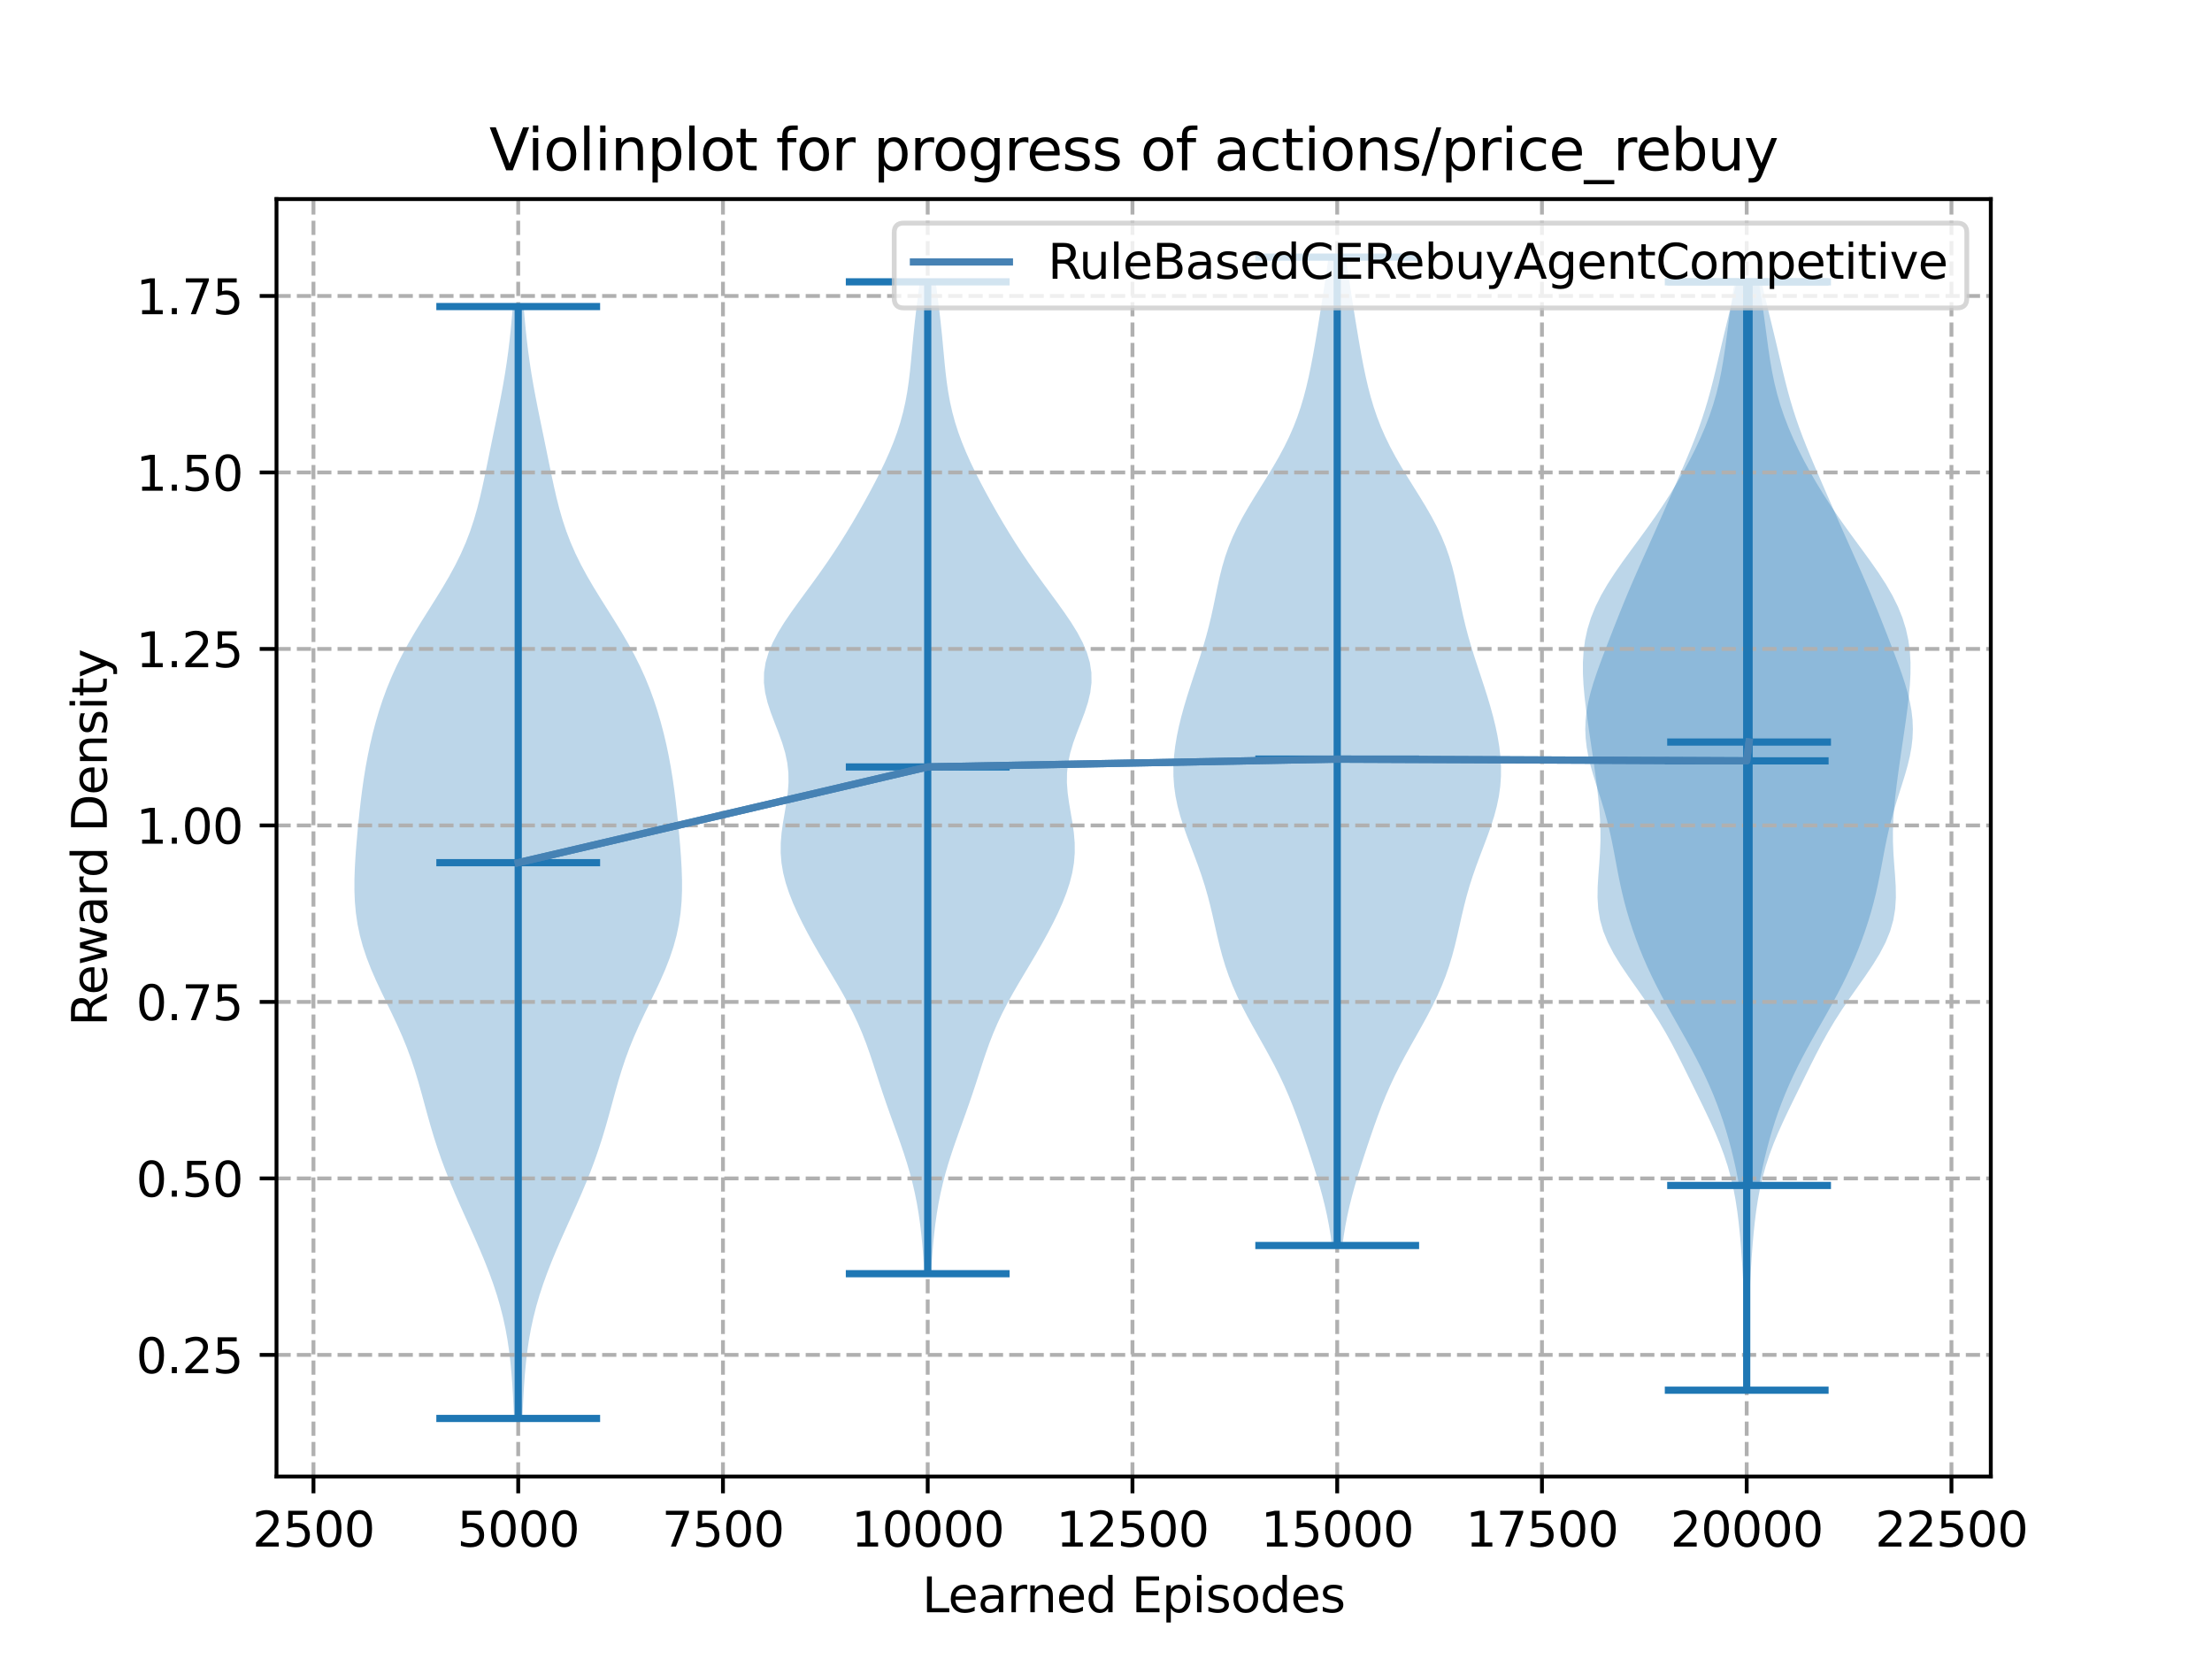<?xml version="1.0" encoding="utf-8" standalone="no"?>
<!DOCTYPE svg PUBLIC "-//W3C//DTD SVG 1.1//EN"
  "http://www.w3.org/Graphics/SVG/1.1/DTD/svg11.dtd">
<svg xmlns:xlink="http://www.w3.org/1999/xlink" width="460.8pt" height="345.6pt" viewBox="0 0 460.8 345.6" xmlns="http://www.w3.org/2000/svg" version="1.1">
 <defs>
  <style type="text/css">*{stroke-linejoin: round; stroke-linecap: butt}</style>
 </defs>
 <g id="figure_1">
  <g id="patch_1">
   <path d="M 0 345.6 
L 460.8 345.6 
L 460.8 0 
L 0 0 
z
" style="fill: #ffffff"/>
  </g>
  <g id="axes_1">
   <g id="patch_2">
    <path d="M 57.6 307.584 
L 414.72 307.584 
L 414.72 41.472 
L 57.6 41.472 
z
" style="fill: #ffffff"/>
   </g>
   <g id="PolyCollection_1">
    <path d="M 108.813 295.488 
L 107.096 295.488 
L 106.988 293.148 
L 106.868 290.809 
L 106.726 288.469 
L 106.553 286.129 
L 106.335 283.79 
L 106.06 281.45 
L 105.717 279.11 
L 105.294 276.771 
L 104.786 274.431 
L 104.189 272.091 
L 103.504 269.752 
L 102.733 267.412 
L 101.884 265.073 
L 100.966 262.733 
L 99.991 260.393 
L 98.972 258.054 
L 97.927 255.714 
L 96.871 253.374 
L 95.822 251.035 
L 94.796 248.695 
L 93.81 246.355 
L 92.874 244.016 
L 91.996 241.676 
L 91.181 239.336 
L 90.426 236.997 
L 89.724 234.657 
L 89.062 232.317 
L 88.424 229.978 
L 87.786 227.638 
L 87.124 225.298 
L 86.415 222.959 
L 85.636 220.619 
L 84.772 218.279 
L 83.819 215.94 
L 82.784 213.6 
L 81.685 211.261 
L 80.551 208.921 
L 79.418 206.581 
L 78.324 204.242 
L 77.306 201.902 
L 76.394 199.562 
L 75.612 197.223 
L 74.973 194.883 
L 74.483 192.543 
L 74.138 190.204 
L 73.927 187.864 
L 73.833 185.524 
L 73.836 183.185 
L 73.915 180.845 
L 74.05 178.505 
L 74.225 176.166 
L 74.427 173.826 
L 74.649 171.486 
L 74.892 169.147 
L 75.159 166.807 
L 75.456 164.467 
L 75.791 162.128 
L 76.172 159.788 
L 76.606 157.449 
L 77.096 155.109 
L 77.648 152.769 
L 78.266 150.43 
L 78.956 148.09 
L 79.726 145.75 
L 80.586 143.411 
L 81.544 141.071 
L 82.608 138.731 
L 83.779 136.392 
L 85.054 134.052 
L 86.419 131.712 
L 87.851 129.373 
L 89.321 127.033 
L 90.793 124.693 
L 92.23 122.354 
L 93.598 120.014 
L 94.868 117.674 
L 96.019 115.335 
L 97.042 112.995 
L 97.938 110.656 
L 98.715 108.316 
L 99.39 105.976 
L 99.986 103.637 
L 100.523 101.297 
L 101.024 98.957 
L 101.507 96.618 
L 101.984 94.278 
L 102.463 91.938 
L 102.945 89.599 
L 103.427 87.259 
L 103.901 84.919 
L 104.36 82.58 
L 104.793 80.24 
L 105.192 77.9 
L 105.553 75.561 
L 105.875 73.221 
L 106.158 70.881 
L 106.407 68.542 
L 106.627 66.202 
L 106.823 63.862 
L 109.086 63.862 
L 109.086 63.862 
L 109.283 66.202 
L 109.503 68.542 
L 109.752 70.881 
L 110.035 73.221 
L 110.357 75.561 
L 110.718 77.9 
L 111.117 80.24 
L 111.55 82.58 
L 112.008 84.919 
L 112.483 87.259 
L 112.965 89.599 
L 113.447 91.938 
L 113.926 94.278 
L 114.403 96.618 
L 114.886 98.957 
L 115.387 101.297 
L 115.924 103.637 
L 116.519 105.976 
L 117.195 108.316 
L 117.972 110.656 
L 118.867 112.995 
L 119.89 115.335 
L 121.042 117.674 
L 122.311 120.014 
L 123.679 122.354 
L 125.117 124.693 
L 126.588 127.033 
L 128.058 129.373 
L 129.491 131.712 
L 130.855 134.052 
L 132.13 136.392 
L 133.302 138.731 
L 134.366 141.071 
L 135.324 143.411 
L 136.184 145.75 
L 136.954 148.09 
L 137.644 150.43 
L 138.262 152.769 
L 138.814 155.109 
L 139.304 157.449 
L 139.737 159.788 
L 140.118 162.128 
L 140.454 164.467 
L 140.751 166.807 
L 141.017 169.147 
L 141.26 171.486 
L 141.483 173.826 
L 141.685 176.166 
L 141.859 178.505 
L 141.995 180.845 
L 142.074 183.185 
L 142.077 185.524 
L 141.983 187.864 
L 141.771 190.204 
L 141.426 192.543 
L 140.936 194.883 
L 140.298 197.223 
L 139.516 199.562 
L 138.604 201.902 
L 137.585 204.242 
L 136.492 206.581 
L 135.359 208.921 
L 134.225 211.261 
L 133.126 213.6 
L 132.091 215.94 
L 131.138 218.279 
L 130.274 220.619 
L 129.495 222.959 
L 128.785 225.298 
L 128.124 227.638 
L 127.486 229.978 
L 126.847 232.317 
L 126.186 234.657 
L 125.484 236.997 
L 124.729 239.336 
L 123.913 241.676 
L 123.036 244.016 
L 122.1 246.355 
L 121.113 248.695 
L 120.088 251.035 
L 119.039 253.374 
L 117.983 255.714 
L 116.937 258.054 
L 115.919 260.393 
L 114.944 262.733 
L 114.026 265.073 
L 113.177 267.412 
L 112.406 269.752 
L 111.72 272.091 
L 111.124 274.431 
L 110.616 276.771 
L 110.193 279.11 
L 109.849 281.45 
L 109.574 283.79 
L 109.357 286.129 
L 109.183 288.469 
L 109.042 290.809 
L 108.922 293.148 
L 108.813 295.488 
z
" clip-path="url(#p7a8e6e3372)" style="fill: #1f77b4; fill-opacity: 0.3"/>
   </g>
   <g id="PolyCollection_2">
    <path d="M 193.953 265.34 
L 192.567 265.34 
L 192.439 263.253 
L 192.29 261.166 
L 192.116 259.079 
L 191.909 256.991 
L 191.662 254.904 
L 191.365 252.817 
L 191.013 250.73 
L 190.599 248.643 
L 190.119 246.556 
L 189.573 244.469 
L 188.964 242.382 
L 188.3 240.294 
L 187.592 238.207 
L 186.854 236.12 
L 186.103 234.033 
L 185.354 231.946 
L 184.619 229.859 
L 183.907 227.772 
L 183.216 225.685 
L 182.54 223.598 
L 181.863 221.51 
L 181.165 219.423 
L 180.422 217.336 
L 179.612 215.249 
L 178.718 213.162 
L 177.733 211.075 
L 176.659 208.988 
L 175.507 206.901 
L 174.299 204.813 
L 173.059 202.726 
L 171.813 200.639 
L 170.583 198.552 
L 169.387 196.465 
L 168.238 194.378 
L 167.148 192.291 
L 166.129 190.204 
L 165.197 188.117 
L 164.375 186.029 
L 163.685 183.942 
L 163.153 181.855 
L 162.797 179.768 
L 162.629 177.681 
L 162.642 175.594 
L 162.815 173.507 
L 163.107 171.42 
L 163.464 169.332 
L 163.82 167.245 
L 164.107 165.158 
L 164.263 163.071 
L 164.237 160.984 
L 164.004 158.897 
L 163.562 156.81 
L 162.937 154.723 
L 162.181 152.636 
L 161.367 150.548 
L 160.577 148.461 
L 159.894 146.374 
L 159.395 144.287 
L 159.138 142.2 
L 159.163 140.113 
L 159.485 138.026 
L 160.099 135.939 
L 160.978 133.851 
L 162.086 131.764 
L 163.373 129.677 
L 164.789 127.59 
L 166.284 125.503 
L 167.815 123.416 
L 169.346 121.329 
L 170.849 119.242 
L 172.308 117.155 
L 173.715 115.067 
L 175.069 112.98 
L 176.373 110.893 
L 177.632 108.806 
L 178.85 106.719 
L 180.033 104.632 
L 181.178 102.545 
L 182.284 100.458 
L 183.344 98.37 
L 184.346 96.283 
L 185.281 94.196 
L 186.137 92.109 
L 186.902 90.022 
L 187.569 87.935 
L 188.136 85.848 
L 188.607 83.761 
L 188.988 81.674 
L 189.296 79.586 
L 189.547 77.499 
L 189.76 75.412 
L 189.956 73.325 
L 190.149 71.238 
L 190.353 69.151 
L 190.574 67.064 
L 190.815 64.977 
L 191.073 62.889 
L 191.342 60.802 
L 191.614 58.715 
L 194.906 58.715 
L 194.906 58.715 
L 195.178 60.802 
L 195.447 62.889 
L 195.705 64.977 
L 195.946 67.064 
L 196.167 69.151 
L 196.371 71.238 
L 196.564 73.325 
L 196.76 75.412 
L 196.973 77.499 
L 197.224 79.586 
L 197.532 81.674 
L 197.913 83.761 
L 198.384 85.848 
L 198.951 87.935 
L 199.619 90.022 
L 200.383 92.109 
L 201.239 94.196 
L 202.174 96.283 
L 203.176 98.37 
L 204.236 100.458 
L 205.342 102.545 
L 206.487 104.632 
L 207.67 106.719 
L 208.889 108.806 
L 210.147 110.893 
L 211.451 112.98 
L 212.805 115.067 
L 214.212 117.155 
L 215.671 119.242 
L 217.174 121.329 
L 218.705 123.416 
L 220.236 125.503 
L 221.731 127.59 
L 223.147 129.677 
L 224.434 131.764 
L 225.542 133.851 
L 226.421 135.939 
L 227.035 138.026 
L 227.357 140.113 
L 227.382 142.2 
L 227.125 144.287 
L 226.626 146.374 
L 225.943 148.461 
L 225.153 150.548 
L 224.339 152.636 
L 223.583 154.723 
L 222.958 156.81 
L 222.516 158.897 
L 222.283 160.984 
L 222.257 163.071 
L 222.413 165.158 
L 222.7 167.245 
L 223.056 169.332 
L 223.413 171.42 
L 223.705 173.507 
L 223.878 175.594 
L 223.891 177.681 
L 223.723 179.768 
L 223.367 181.855 
L 222.835 183.942 
L 222.145 186.029 
L 221.323 188.117 
L 220.391 190.204 
L 219.373 192.291 
L 218.282 194.378 
L 217.133 196.465 
L 215.937 198.552 
L 214.707 200.639 
L 213.461 202.726 
L 212.221 204.813 
L 211.013 206.901 
L 209.861 208.988 
L 208.787 211.075 
L 207.802 213.162 
L 206.908 215.249 
L 206.098 217.336 
L 205.355 219.423 
L 204.657 221.51 
L 203.98 223.598 
L 203.304 225.685 
L 202.614 227.772 
L 201.901 229.859 
L 201.166 231.946 
L 200.417 234.033 
L 199.666 236.12 
L 198.928 238.207 
L 198.22 240.294 
L 197.556 242.382 
L 196.948 244.469 
L 196.401 246.556 
L 195.921 248.643 
L 195.507 250.73 
L 195.155 252.817 
L 194.858 254.904 
L 194.611 256.991 
L 194.404 259.079 
L 194.23 261.166 
L 194.081 263.253 
L 193.953 265.34 
z
" clip-path="url(#p7a8e6e3372)" style="fill: #1f77b4; fill-opacity: 0.3"/>
   </g>
   <g id="PolyCollection_3">
    <path d="M 279.648 259.457 
L 277.482 259.457 
L 277.195 257.378 
L 276.851 255.298 
L 276.446 253.218 
L 275.979 251.139 
L 275.455 249.059 
L 274.88 246.979 
L 274.264 244.9 
L 273.616 242.82 
L 272.946 240.74 
L 272.259 238.66 
L 271.556 236.581 
L 270.834 234.501 
L 270.084 232.421 
L 269.294 230.342 
L 268.45 228.262 
L 267.543 226.182 
L 266.566 224.103 
L 265.52 222.023 
L 264.414 219.943 
L 263.265 217.864 
L 262.094 215.784 
L 260.927 213.704 
L 259.791 211.624 
L 258.71 209.545 
L 257.704 207.465 
L 256.789 205.385 
L 255.971 203.306 
L 255.251 201.226 
L 254.622 199.146 
L 254.068 197.067 
L 253.568 194.987 
L 253.099 192.907 
L 252.631 190.828 
L 252.14 188.748 
L 251.603 186.668 
L 251.006 184.589 
L 250.342 182.509 
L 249.616 180.429 
L 248.845 178.349 
L 248.053 176.27 
L 247.27 174.19 
L 246.532 172.11 
L 245.871 170.031 
L 245.315 167.951 
L 244.886 165.871 
L 244.596 163.792 
L 244.45 161.712 
L 244.443 159.632 
L 244.567 157.553 
L 244.809 155.473 
L 245.154 153.393 
L 245.588 151.313 
L 246.098 149.234 
L 246.671 147.154 
L 247.294 145.074 
L 247.955 142.995 
L 248.638 140.915 
L 249.326 138.835 
L 250.003 136.756 
L 250.651 134.676 
L 251.255 132.596 
L 251.808 130.517 
L 252.308 128.437 
L 252.765 126.357 
L 253.196 124.277 
L 253.627 122.198 
L 254.09 120.118 
L 254.615 118.038 
L 255.232 115.959 
L 255.963 113.879 
L 256.819 111.799 
L 257.803 109.72 
L 258.903 107.64 
L 260.1 105.56 
L 261.363 103.481 
L 262.661 101.401 
L 263.957 99.321 
L 265.22 97.242 
L 266.419 95.162 
L 267.534 93.082 
L 268.55 91.002 
L 269.46 88.923 
L 270.265 86.843 
L 270.972 84.763 
L 271.59 82.684 
L 272.135 80.604 
L 272.618 78.524 
L 273.054 76.445 
L 273.455 74.365 
L 273.831 72.285 
L 274.189 70.206 
L 274.535 68.126 
L 274.874 66.046 
L 275.207 63.966 
L 275.535 61.887 
L 275.857 59.807 
L 276.172 57.727 
L 276.477 55.648 
L 276.768 53.568 
L 280.362 53.568 
L 280.362 53.568 
L 280.654 55.648 
L 280.959 57.727 
L 281.274 59.807 
L 281.596 61.887 
L 281.924 63.966 
L 282.256 66.046 
L 282.595 68.126 
L 282.941 70.206 
L 283.3 72.285 
L 283.675 74.365 
L 284.076 76.445 
L 284.512 78.524 
L 284.996 80.604 
L 285.54 82.684 
L 286.159 84.763 
L 286.865 86.843 
L 287.67 88.923 
L 288.581 91.002 
L 289.596 93.082 
L 290.711 95.162 
L 291.911 97.242 
L 293.173 99.321 
L 294.47 101.401 
L 295.767 103.481 
L 297.031 105.56 
L 298.227 107.64 
L 299.327 109.72 
L 300.311 111.799 
L 301.168 113.879 
L 301.898 115.959 
L 302.515 118.038 
L 303.041 120.118 
L 303.503 122.198 
L 303.934 124.277 
L 304.366 126.357 
L 304.823 128.437 
L 305.323 130.517 
L 305.876 132.596 
L 306.48 134.676 
L 307.127 136.756 
L 307.804 138.835 
L 308.493 140.915 
L 309.176 142.995 
L 309.836 145.074 
L 310.459 147.154 
L 311.032 149.234 
L 311.542 151.313 
L 311.976 153.393 
L 312.321 155.473 
L 312.563 157.553 
L 312.687 159.632 
L 312.681 161.712 
L 312.534 163.792 
L 312.245 165.871 
L 311.815 167.951 
L 311.26 170.031 
L 310.598 172.11 
L 309.86 174.19 
L 309.078 176.27 
L 308.285 178.349 
L 307.514 180.429 
L 306.789 182.509 
L 306.124 184.589 
L 305.527 186.668 
L 304.99 188.748 
L 304.499 190.828 
L 304.032 192.907 
L 303.562 194.987 
L 303.063 197.067 
L 302.509 199.146 
L 301.879 201.226 
L 301.159 203.306 
L 300.342 205.385 
L 299.426 207.465 
L 298.421 209.545 
L 297.339 211.624 
L 296.203 213.704 
L 295.036 215.784 
L 293.865 217.864 
L 292.716 219.943 
L 291.61 222.023 
L 290.565 224.103 
L 289.588 226.182 
L 288.68 228.262 
L 287.837 230.342 
L 287.046 232.421 
L 286.296 234.501 
L 285.574 236.581 
L 284.872 238.66 
L 284.185 240.74 
L 283.514 242.82 
L 282.866 244.9 
L 282.25 246.979 
L 281.675 249.059 
L 281.151 251.139 
L 280.685 253.218 
L 280.279 255.298 
L 279.935 257.378 
L 279.648 259.457 
z
" clip-path="url(#p7a8e6e3372)" style="fill: #1f77b4; fill-opacity: 0.3"/>
   </g>
   <g id="PolyCollection_4">
    <path d="M 364.176 289.605 
L 363.565 289.605 
L 363.551 287.273 
L 363.539 284.941 
L 363.526 282.609 
L 363.508 280.277 
L 363.479 277.944 
L 363.437 275.612 
L 363.378 273.28 
L 363.302 270.948 
L 363.207 268.615 
L 363.094 266.283 
L 362.962 263.951 
L 362.811 261.619 
L 362.637 259.287 
L 362.434 256.954 
L 362.193 254.622 
L 361.901 252.29 
L 361.543 249.958 
L 361.103 247.625 
L 360.566 245.293 
L 359.92 242.961 
L 359.16 240.629 
L 358.29 238.297 
L 357.321 235.964 
L 356.272 233.632 
L 355.169 231.3 
L 354.036 228.968 
L 352.891 226.635 
L 351.745 224.303 
L 350.593 221.971 
L 349.42 219.639 
L 348.2 217.306 
L 346.906 214.974 
L 345.516 212.642 
L 344.023 210.31 
L 342.437 207.978 
L 340.795 205.645 
L 339.153 203.313 
L 337.581 200.981 
L 336.154 198.649 
L 334.94 196.316 
L 333.99 193.984 
L 333.325 191.652 
L 332.939 189.32 
L 332.793 186.988 
L 332.827 184.655 
L 332.97 182.323 
L 333.151 179.991 
L 333.309 177.659 
L 333.402 175.326 
L 333.407 172.994 
L 333.322 170.662 
L 333.156 168.33 
L 332.927 165.998 
L 332.651 163.665 
L 332.345 161.333 
L 332.02 159.001 
L 331.682 156.669 
L 331.338 154.336 
L 330.994 152.004 
L 330.661 149.672 
L 330.351 147.34 
L 330.081 145.008 
L 329.874 142.675 
L 329.754 140.343 
L 329.748 138.011 
L 329.888 135.679 
L 330.199 133.346 
L 330.708 131.014 
L 331.431 128.682 
L 332.375 126.35 
L 333.533 124.018 
L 334.883 121.685 
L 336.393 119.353 
L 338.018 117.021 
L 339.711 114.689 
L 341.426 112.356 
L 343.123 110.024 
L 344.772 107.692 
L 346.354 105.36 
L 347.859 103.027 
L 349.285 100.695 
L 350.632 98.363 
L 351.9 96.031 
L 353.084 93.699 
L 354.181 91.366 
L 355.181 89.034 
L 356.077 86.702 
L 356.864 84.37 
L 357.541 82.037 
L 358.113 79.705 
L 358.592 77.373 
L 358.997 75.041 
L 359.347 72.709 
L 359.666 70.376 
L 359.974 68.044 
L 360.29 65.712 
L 360.622 63.38 
L 360.975 61.047 
L 361.344 58.715 
L 366.397 58.715 
L 366.397 58.715 
L 366.766 61.047 
L 367.119 63.38 
L 367.451 65.712 
L 367.767 68.044 
L 368.075 70.376 
L 368.394 72.709 
L 368.744 75.041 
L 369.148 77.373 
L 369.628 79.705 
L 370.2 82.037 
L 370.877 84.37 
L 371.664 86.702 
L 372.56 89.034 
L 373.56 91.366 
L 374.656 93.699 
L 375.841 96.031 
L 377.109 98.363 
L 378.455 100.695 
L 379.882 103.027 
L 381.387 105.36 
L 382.969 107.692 
L 384.618 110.024 
L 386.315 112.356 
L 388.03 114.689 
L 389.723 117.021 
L 391.348 119.353 
L 392.858 121.685 
L 394.208 124.018 
L 395.366 126.35 
L 396.309 128.682 
L 397.033 131.014 
L 397.541 133.346 
L 397.853 135.679 
L 397.993 138.011 
L 397.987 140.343 
L 397.867 142.675 
L 397.659 145.008 
L 397.39 147.34 
L 397.08 149.672 
L 396.746 152.004 
L 396.403 154.336 
L 396.059 156.669 
L 395.721 159.001 
L 395.395 161.333 
L 395.089 163.665 
L 394.814 165.998 
L 394.585 168.33 
L 394.419 170.662 
L 394.334 172.994 
L 394.339 175.326 
L 394.432 177.659 
L 394.59 179.991 
L 394.771 182.323 
L 394.914 184.655 
L 394.948 186.988 
L 394.802 189.32 
L 394.415 191.652 
L 393.751 193.984 
L 392.801 196.316 
L 391.587 198.649 
L 390.16 200.981 
L 388.588 203.313 
L 386.946 205.645 
L 385.304 207.978 
L 383.718 210.31 
L 382.225 212.642 
L 380.835 214.974 
L 379.541 217.306 
L 378.321 219.639 
L 377.148 221.971 
L 375.996 224.303 
L 374.85 226.635 
L 373.705 228.968 
L 372.572 231.3 
L 371.469 233.632 
L 370.42 235.964 
L 369.451 238.297 
L 368.581 240.629 
L 367.821 242.961 
L 367.175 245.293 
L 366.638 247.625 
L 366.198 249.958 
L 365.84 252.29 
L 365.548 254.622 
L 365.306 256.954 
L 365.104 259.287 
L 364.93 261.619 
L 364.778 263.951 
L 364.647 266.283 
L 364.534 268.615 
L 364.439 270.948 
L 364.362 273.28 
L 364.304 275.612 
L 364.262 277.944 
L 364.233 280.277 
L 364.215 282.609 
L 364.202 284.941 
L 364.19 287.273 
L 364.176 289.605 
z
" clip-path="url(#p7a8e6e3372)" style="fill: #1f77b4; fill-opacity: 0.3"/>
   </g>
   <g id="PolyCollection_5">
    <path d="M 366.444 246.957 
L 362.286 246.957 
L 361.93 245.056 
L 361.538 243.154 
L 361.109 241.253 
L 360.641 239.351 
L 360.131 237.45 
L 359.577 235.548 
L 358.977 233.647 
L 358.327 231.745 
L 357.625 229.844 
L 356.868 227.943 
L 356.055 226.041 
L 355.187 224.14 
L 354.265 222.238 
L 353.292 220.337 
L 352.277 218.435 
L 351.228 216.534 
L 350.157 214.633 
L 349.078 212.731 
L 348.004 210.83 
L 346.95 208.928 
L 345.927 207.027 
L 344.946 205.125 
L 344.011 203.224 
L 343.129 201.323 
L 342.3 199.421 
L 341.523 197.52 
L 340.799 195.618 
L 340.126 193.717 
L 339.505 191.815 
L 338.935 189.914 
L 338.416 188.013 
L 337.947 186.111 
L 337.522 184.21 
L 337.133 182.308 
L 336.77 180.407 
L 336.416 178.505 
L 336.054 176.604 
L 335.668 174.703 
L 335.242 172.801 
L 334.768 170.9 
L 334.243 168.998 
L 333.673 167.097 
L 333.074 165.195 
L 332.467 163.294 
L 331.88 161.393 
L 331.343 159.491 
L 330.888 157.59 
L 330.539 155.688 
L 330.32 153.787 
L 330.243 151.885 
L 330.314 149.984 
L 330.528 148.083 
L 330.876 146.181 
L 331.338 144.28 
L 331.894 142.378 
L 332.521 140.477 
L 333.197 138.575 
L 333.905 136.674 
L 334.631 134.772 
L 335.367 132.871 
L 336.109 130.97 
L 336.858 129.068 
L 337.618 127.167 
L 338.392 125.265 
L 339.184 123.364 
L 339.994 121.462 
L 340.821 119.561 
L 341.661 117.66 
L 342.51 115.758 
L 343.361 113.857 
L 344.211 111.955 
L 345.057 110.054 
L 345.897 108.152 
L 346.732 106.251 
L 347.564 104.35 
L 348.394 102.448 
L 349.222 100.547 
L 350.046 98.645 
L 350.862 96.744 
L 351.664 94.842 
L 352.443 92.941 
L 353.19 91.04 
L 353.9 89.138 
L 354.564 87.237 
L 355.182 85.335 
L 355.754 83.434 
L 356.283 81.532 
L 356.777 79.631 
L 357.246 77.73 
L 357.698 75.828 
L 358.143 73.927 
L 358.588 72.025 
L 359.038 70.124 
L 359.496 68.222 
L 359.96 66.321 
L 360.425 64.42 
L 360.888 62.518 
L 361.339 60.617 
L 361.772 58.715 
L 366.959 58.715 
L 366.959 58.715 
L 367.391 60.617 
L 367.843 62.518 
L 368.305 64.42 
L 368.771 66.321 
L 369.235 68.222 
L 369.692 70.124 
L 370.143 72.025 
L 370.588 73.927 
L 371.033 75.828 
L 371.485 77.73 
L 371.953 79.631 
L 372.447 81.532 
L 372.977 83.434 
L 373.548 85.335 
L 374.166 87.237 
L 374.831 89.138 
L 375.54 91.04 
L 376.288 92.941 
L 377.067 94.842 
L 377.868 96.744 
L 378.685 98.645 
L 379.509 100.547 
L 380.337 102.448 
L 381.167 104.35 
L 381.998 106.251 
L 382.833 108.152 
L 383.673 110.054 
L 384.519 111.955 
L 385.369 113.857 
L 386.22 115.758 
L 387.069 117.66 
L 387.91 119.561 
L 388.737 121.462 
L 389.547 123.364 
L 390.338 125.265 
L 391.113 127.167 
L 391.872 129.068 
L 392.622 130.97 
L 393.363 132.871 
L 394.099 134.772 
L 394.825 136.674 
L 395.533 138.575 
L 396.21 140.477 
L 396.837 142.378 
L 397.393 144.28 
L 397.855 146.181 
L 398.202 148.083 
L 398.417 149.984 
L 398.487 151.885 
L 398.41 153.787 
L 398.191 155.688 
L 397.843 157.59 
L 397.387 159.491 
L 396.85 161.393 
L 396.264 163.294 
L 395.657 165.195 
L 395.057 167.097 
L 394.488 168.998 
L 393.963 170.9 
L 393.488 172.801 
L 393.062 174.703 
L 392.676 176.604 
L 392.314 178.505 
L 391.96 180.407 
L 391.597 182.308 
L 391.209 184.21 
L 390.784 186.111 
L 390.314 188.013 
L 389.795 189.914 
L 389.225 191.815 
L 388.604 193.717 
L 387.931 195.618 
L 387.207 197.52 
L 386.431 199.421 
L 385.601 201.323 
L 384.719 203.224 
L 383.785 205.125 
L 382.803 207.027 
L 381.78 208.928 
L 380.726 210.83 
L 379.653 212.731 
L 378.573 214.633 
L 377.503 216.534 
L 376.454 218.435 
L 375.438 220.337 
L 374.466 222.238 
L 373.543 224.14 
L 372.675 226.041 
L 371.862 227.943 
L 371.106 229.844 
L 370.404 231.745 
L 369.754 233.647 
L 369.153 235.548 
L 368.599 237.45 
L 368.09 239.351 
L 367.621 241.253 
L 367.192 243.154 
L 366.8 245.056 
L 366.444 246.957 
z
" clip-path="url(#p7a8e6e3372)" style="fill: #1f77b4; fill-opacity: 0.3"/>
   </g>
   <g id="matplotlib.axis_1">
    <g id="xtick_1">
     <g id="line2d_1">
      <path d="M 65.302 307.584 
L 65.302 41.472 
" clip-path="url(#p7a8e6e3372)" style="fill: none; stroke-dasharray: 2.96,1.28; stroke-dashoffset: 0; stroke: #b0b0b0; stroke-width: 0.8"/>
     </g>
     <g id="line2d_2">
      <defs>
       <path id="m710b44b5ba" d="M 0 0 
L 0 3.5 
" style="stroke: #000000; stroke-width: 0.8"/>
      </defs>
      <g>
       <use xlink:href="#m710b44b5ba" x="65.302" y="307.584" style="stroke: #000000; stroke-width: 0.8"/>
      </g>
     </g>
     <g id="text_1">
      <!-- 2500 -->
      <g transform="translate(52.577 322.182)scale(0.1 -0.1)">
       <defs>
        <path id="DejaVuSans-32" d="M 1228 531 
L 3431 531 
L 3431 0 
L 469 0 
L 469 531 
Q 828 903 1448 1529 
Q 2069 2156 2228 2338 
Q 2531 2678 2651 2914 
Q 2772 3150 2772 3378 
Q 2772 3750 2511 3984 
Q 2250 4219 1831 4219 
Q 1534 4219 1204 4116 
Q 875 4013 500 3803 
L 500 4441 
Q 881 4594 1212 4672 
Q 1544 4750 1819 4750 
Q 2544 4750 2975 4387 
Q 3406 4025 3406 3419 
Q 3406 3131 3298 2873 
Q 3191 2616 2906 2266 
Q 2828 2175 2409 1742 
Q 1991 1309 1228 531 
z
" transform="scale(0.016)"/>
        <path id="DejaVuSans-35" d="M 691 4666 
L 3169 4666 
L 3169 4134 
L 1269 4134 
L 1269 2991 
Q 1406 3038 1543 3061 
Q 1681 3084 1819 3084 
Q 2600 3084 3056 2656 
Q 3513 2228 3513 1497 
Q 3513 744 3044 326 
Q 2575 -91 1722 -91 
Q 1428 -91 1123 -41 
Q 819 9 494 109 
L 494 744 
Q 775 591 1075 516 
Q 1375 441 1709 441 
Q 2250 441 2565 725 
Q 2881 1009 2881 1497 
Q 2881 1984 2565 2268 
Q 2250 2553 1709 2553 
Q 1456 2553 1204 2497 
Q 953 2441 691 2322 
L 691 4666 
z
" transform="scale(0.016)"/>
        <path id="DejaVuSans-30" d="M 2034 4250 
Q 1547 4250 1301 3770 
Q 1056 3291 1056 2328 
Q 1056 1369 1301 889 
Q 1547 409 2034 409 
Q 2525 409 2770 889 
Q 3016 1369 3016 2328 
Q 3016 3291 2770 3770 
Q 2525 4250 2034 4250 
z
M 2034 4750 
Q 2819 4750 3233 4129 
Q 3647 3509 3647 2328 
Q 3647 1150 3233 529 
Q 2819 -91 2034 -91 
Q 1250 -91 836 529 
Q 422 1150 422 2328 
Q 422 3509 836 4129 
Q 1250 4750 2034 4750 
z
" transform="scale(0.016)"/>
       </defs>
       <use xlink:href="#DejaVuSans-32"/>
       <use xlink:href="#DejaVuSans-35" x="63.623"/>
       <use xlink:href="#DejaVuSans-30" x="127.246"/>
       <use xlink:href="#DejaVuSans-30" x="190.869"/>
      </g>
     </g>
    </g>
    <g id="xtick_2">
     <g id="line2d_3">
      <path d="M 107.955 307.584 
L 107.955 41.472 
" clip-path="url(#p7a8e6e3372)" style="fill: none; stroke-dasharray: 2.96,1.28; stroke-dashoffset: 0; stroke: #b0b0b0; stroke-width: 0.8"/>
     </g>
     <g id="line2d_4">
      <g>
       <use xlink:href="#m710b44b5ba" x="107.955" y="307.584" style="stroke: #000000; stroke-width: 0.8"/>
      </g>
     </g>
     <g id="text_2">
      <!-- 5000 -->
      <g transform="translate(95.23 322.182)scale(0.1 -0.1)">
       <use xlink:href="#DejaVuSans-35"/>
       <use xlink:href="#DejaVuSans-30" x="63.623"/>
       <use xlink:href="#DejaVuSans-30" x="127.246"/>
       <use xlink:href="#DejaVuSans-30" x="190.869"/>
      </g>
     </g>
    </g>
    <g id="xtick_3">
     <g id="line2d_5">
      <path d="M 150.607 307.584 
L 150.607 41.472 
" clip-path="url(#p7a8e6e3372)" style="fill: none; stroke-dasharray: 2.96,1.28; stroke-dashoffset: 0; stroke: #b0b0b0; stroke-width: 0.8"/>
     </g>
     <g id="line2d_6">
      <g>
       <use xlink:href="#m710b44b5ba" x="150.607" y="307.584" style="stroke: #000000; stroke-width: 0.8"/>
      </g>
     </g>
     <g id="text_3">
      <!-- 7500 -->
      <g transform="translate(137.882 322.182)scale(0.1 -0.1)">
       <defs>
        <path id="DejaVuSans-37" d="M 525 4666 
L 3525 4666 
L 3525 4397 
L 1831 0 
L 1172 0 
L 2766 4134 
L 525 4134 
L 525 4666 
z
" transform="scale(0.016)"/>
       </defs>
       <use xlink:href="#DejaVuSans-37"/>
       <use xlink:href="#DejaVuSans-35" x="63.623"/>
       <use xlink:href="#DejaVuSans-30" x="127.246"/>
       <use xlink:href="#DejaVuSans-30" x="190.869"/>
      </g>
     </g>
    </g>
    <g id="xtick_4">
     <g id="line2d_7">
      <path d="M 193.26 307.584 
L 193.26 41.472 
" clip-path="url(#p7a8e6e3372)" style="fill: none; stroke-dasharray: 2.96,1.28; stroke-dashoffset: 0; stroke: #b0b0b0; stroke-width: 0.8"/>
     </g>
     <g id="line2d_8">
      <g>
       <use xlink:href="#m710b44b5ba" x="193.26" y="307.584" style="stroke: #000000; stroke-width: 0.8"/>
      </g>
     </g>
     <g id="text_4">
      <!-- 10000 -->
      <g transform="translate(177.354 322.182)scale(0.1 -0.1)">
       <defs>
        <path id="DejaVuSans-31" d="M 794 531 
L 1825 531 
L 1825 4091 
L 703 3866 
L 703 4441 
L 1819 4666 
L 2450 4666 
L 2450 531 
L 3481 531 
L 3481 0 
L 794 0 
L 794 531 
z
" transform="scale(0.016)"/>
       </defs>
       <use xlink:href="#DejaVuSans-31"/>
       <use xlink:href="#DejaVuSans-30" x="63.623"/>
       <use xlink:href="#DejaVuSans-30" x="127.246"/>
       <use xlink:href="#DejaVuSans-30" x="190.869"/>
       <use xlink:href="#DejaVuSans-30" x="254.492"/>
      </g>
     </g>
    </g>
    <g id="xtick_5">
     <g id="line2d_9">
      <path d="M 235.913 307.584 
L 235.913 41.472 
" clip-path="url(#p7a8e6e3372)" style="fill: none; stroke-dasharray: 2.96,1.28; stroke-dashoffset: 0; stroke: #b0b0b0; stroke-width: 0.8"/>
     </g>
     <g id="line2d_10">
      <g>
       <use xlink:href="#m710b44b5ba" x="235.913" y="307.584" style="stroke: #000000; stroke-width: 0.8"/>
      </g>
     </g>
     <g id="text_5">
      <!-- 12500 -->
      <g transform="translate(220.006 322.182)scale(0.1 -0.1)">
       <use xlink:href="#DejaVuSans-31"/>
       <use xlink:href="#DejaVuSans-32" x="63.623"/>
       <use xlink:href="#DejaVuSans-35" x="127.246"/>
       <use xlink:href="#DejaVuSans-30" x="190.869"/>
       <use xlink:href="#DejaVuSans-30" x="254.492"/>
      </g>
     </g>
    </g>
    <g id="xtick_6">
     <g id="line2d_11">
      <path d="M 278.565 307.584 
L 278.565 41.472 
" clip-path="url(#p7a8e6e3372)" style="fill: none; stroke-dasharray: 2.96,1.28; stroke-dashoffset: 0; stroke: #b0b0b0; stroke-width: 0.8"/>
     </g>
     <g id="line2d_12">
      <g>
       <use xlink:href="#m710b44b5ba" x="278.565" y="307.584" style="stroke: #000000; stroke-width: 0.8"/>
      </g>
     </g>
     <g id="text_6">
      <!-- 15000 -->
      <g transform="translate(262.659 322.182)scale(0.1 -0.1)">
       <use xlink:href="#DejaVuSans-31"/>
       <use xlink:href="#DejaVuSans-35" x="63.623"/>
       <use xlink:href="#DejaVuSans-30" x="127.246"/>
       <use xlink:href="#DejaVuSans-30" x="190.869"/>
       <use xlink:href="#DejaVuSans-30" x="254.492"/>
      </g>
     </g>
    </g>
    <g id="xtick_7">
     <g id="line2d_13">
      <path d="M 321.218 307.584 
L 321.218 41.472 
" clip-path="url(#p7a8e6e3372)" style="fill: none; stroke-dasharray: 2.96,1.28; stroke-dashoffset: 0; stroke: #b0b0b0; stroke-width: 0.8"/>
     </g>
     <g id="line2d_14">
      <g>
       <use xlink:href="#m710b44b5ba" x="321.218" y="307.584" style="stroke: #000000; stroke-width: 0.8"/>
      </g>
     </g>
     <g id="text_7">
      <!-- 17500 -->
      <g transform="translate(305.312 322.182)scale(0.1 -0.1)">
       <use xlink:href="#DejaVuSans-31"/>
       <use xlink:href="#DejaVuSans-37" x="63.623"/>
       <use xlink:href="#DejaVuSans-35" x="127.246"/>
       <use xlink:href="#DejaVuSans-30" x="190.869"/>
       <use xlink:href="#DejaVuSans-30" x="254.492"/>
      </g>
     </g>
    </g>
    <g id="xtick_8">
     <g id="line2d_15">
      <path d="M 363.87 307.584 
L 363.87 41.472 
" clip-path="url(#p7a8e6e3372)" style="fill: none; stroke-dasharray: 2.96,1.28; stroke-dashoffset: 0; stroke: #b0b0b0; stroke-width: 0.8"/>
     </g>
     <g id="line2d_16">
      <g>
       <use xlink:href="#m710b44b5ba" x="363.87" y="307.584" style="stroke: #000000; stroke-width: 0.8"/>
      </g>
     </g>
     <g id="text_8">
      <!-- 20000 -->
      <g transform="translate(347.964 322.182)scale(0.1 -0.1)">
       <use xlink:href="#DejaVuSans-32"/>
       <use xlink:href="#DejaVuSans-30" x="63.623"/>
       <use xlink:href="#DejaVuSans-30" x="127.246"/>
       <use xlink:href="#DejaVuSans-30" x="190.869"/>
       <use xlink:href="#DejaVuSans-30" x="254.492"/>
      </g>
     </g>
    </g>
    <g id="xtick_9">
     <g id="line2d_17">
      <path d="M 406.523 307.584 
L 406.523 41.472 
" clip-path="url(#p7a8e6e3372)" style="fill: none; stroke-dasharray: 2.96,1.28; stroke-dashoffset: 0; stroke: #b0b0b0; stroke-width: 0.8"/>
     </g>
     <g id="line2d_18">
      <g>
       <use xlink:href="#m710b44b5ba" x="406.523" y="307.584" style="stroke: #000000; stroke-width: 0.8"/>
      </g>
     </g>
     <g id="text_9">
      <!-- 22500 -->
      <g transform="translate(390.617 322.182)scale(0.1 -0.1)">
       <use xlink:href="#DejaVuSans-32"/>
       <use xlink:href="#DejaVuSans-32" x="63.623"/>
       <use xlink:href="#DejaVuSans-35" x="127.246"/>
       <use xlink:href="#DejaVuSans-30" x="190.869"/>
       <use xlink:href="#DejaVuSans-30" x="254.492"/>
      </g>
     </g>
    </g>
    <g id="text_10">
     <!-- Learned Episodes -->
     <g transform="translate(192.102 335.861)scale(0.1 -0.1)">
      <defs>
       <path id="DejaVuSans-4c" d="M 628 4666 
L 1259 4666 
L 1259 531 
L 3531 531 
L 3531 0 
L 628 0 
L 628 4666 
z
" transform="scale(0.016)"/>
       <path id="DejaVuSans-65" d="M 3597 1894 
L 3597 1613 
L 953 1613 
Q 991 1019 1311 708 
Q 1631 397 2203 397 
Q 2534 397 2845 478 
Q 3156 559 3463 722 
L 3463 178 
Q 3153 47 2828 -22 
Q 2503 -91 2169 -91 
Q 1331 -91 842 396 
Q 353 884 353 1716 
Q 353 2575 817 3079 
Q 1281 3584 2069 3584 
Q 2775 3584 3186 3129 
Q 3597 2675 3597 1894 
z
M 3022 2063 
Q 3016 2534 2758 2815 
Q 2500 3097 2075 3097 
Q 1594 3097 1305 2825 
Q 1016 2553 972 2059 
L 3022 2063 
z
" transform="scale(0.016)"/>
       <path id="DejaVuSans-61" d="M 2194 1759 
Q 1497 1759 1228 1600 
Q 959 1441 959 1056 
Q 959 750 1161 570 
Q 1363 391 1709 391 
Q 2188 391 2477 730 
Q 2766 1069 2766 1631 
L 2766 1759 
L 2194 1759 
z
M 3341 1997 
L 3341 0 
L 2766 0 
L 2766 531 
Q 2569 213 2275 61 
Q 1981 -91 1556 -91 
Q 1019 -91 701 211 
Q 384 513 384 1019 
Q 384 1609 779 1909 
Q 1175 2209 1959 2209 
L 2766 2209 
L 2766 2266 
Q 2766 2663 2505 2880 
Q 2244 3097 1772 3097 
Q 1472 3097 1187 3025 
Q 903 2953 641 2809 
L 641 3341 
Q 956 3463 1253 3523 
Q 1550 3584 1831 3584 
Q 2591 3584 2966 3190 
Q 3341 2797 3341 1997 
z
" transform="scale(0.016)"/>
       <path id="DejaVuSans-72" d="M 2631 2963 
Q 2534 3019 2420 3045 
Q 2306 3072 2169 3072 
Q 1681 3072 1420 2755 
Q 1159 2438 1159 1844 
L 1159 0 
L 581 0 
L 581 3500 
L 1159 3500 
L 1159 2956 
Q 1341 3275 1631 3429 
Q 1922 3584 2338 3584 
Q 2397 3584 2469 3576 
Q 2541 3569 2628 3553 
L 2631 2963 
z
" transform="scale(0.016)"/>
       <path id="DejaVuSans-6e" d="M 3513 2113 
L 3513 0 
L 2938 0 
L 2938 2094 
Q 2938 2591 2744 2837 
Q 2550 3084 2163 3084 
Q 1697 3084 1428 2787 
Q 1159 2491 1159 1978 
L 1159 0 
L 581 0 
L 581 3500 
L 1159 3500 
L 1159 2956 
Q 1366 3272 1645 3428 
Q 1925 3584 2291 3584 
Q 2894 3584 3203 3211 
Q 3513 2838 3513 2113 
z
" transform="scale(0.016)"/>
       <path id="DejaVuSans-64" d="M 2906 2969 
L 2906 4863 
L 3481 4863 
L 3481 0 
L 2906 0 
L 2906 525 
Q 2725 213 2448 61 
Q 2172 -91 1784 -91 
Q 1150 -91 751 415 
Q 353 922 353 1747 
Q 353 2572 751 3078 
Q 1150 3584 1784 3584 
Q 2172 3584 2448 3432 
Q 2725 3281 2906 2969 
z
M 947 1747 
Q 947 1113 1208 752 
Q 1469 391 1925 391 
Q 2381 391 2643 752 
Q 2906 1113 2906 1747 
Q 2906 2381 2643 2742 
Q 2381 3103 1925 3103 
Q 1469 3103 1208 2742 
Q 947 2381 947 1747 
z
" transform="scale(0.016)"/>
       <path id="DejaVuSans-20" transform="scale(0.016)"/>
       <path id="DejaVuSans-45" d="M 628 4666 
L 3578 4666 
L 3578 4134 
L 1259 4134 
L 1259 2753 
L 3481 2753 
L 3481 2222 
L 1259 2222 
L 1259 531 
L 3634 531 
L 3634 0 
L 628 0 
L 628 4666 
z
" transform="scale(0.016)"/>
       <path id="DejaVuSans-70" d="M 1159 525 
L 1159 -1331 
L 581 -1331 
L 581 3500 
L 1159 3500 
L 1159 2969 
Q 1341 3281 1617 3432 
Q 1894 3584 2278 3584 
Q 2916 3584 3314 3078 
Q 3713 2572 3713 1747 
Q 3713 922 3314 415 
Q 2916 -91 2278 -91 
Q 1894 -91 1617 61 
Q 1341 213 1159 525 
z
M 3116 1747 
Q 3116 2381 2855 2742 
Q 2594 3103 2138 3103 
Q 1681 3103 1420 2742 
Q 1159 2381 1159 1747 
Q 1159 1113 1420 752 
Q 1681 391 2138 391 
Q 2594 391 2855 752 
Q 3116 1113 3116 1747 
z
" transform="scale(0.016)"/>
       <path id="DejaVuSans-69" d="M 603 3500 
L 1178 3500 
L 1178 0 
L 603 0 
L 603 3500 
z
M 603 4863 
L 1178 4863 
L 1178 4134 
L 603 4134 
L 603 4863 
z
" transform="scale(0.016)"/>
       <path id="DejaVuSans-73" d="M 2834 3397 
L 2834 2853 
Q 2591 2978 2328 3040 
Q 2066 3103 1784 3103 
Q 1356 3103 1142 2972 
Q 928 2841 928 2578 
Q 928 2378 1081 2264 
Q 1234 2150 1697 2047 
L 1894 2003 
Q 2506 1872 2764 1633 
Q 3022 1394 3022 966 
Q 3022 478 2636 193 
Q 2250 -91 1575 -91 
Q 1294 -91 989 -36 
Q 684 19 347 128 
L 347 722 
Q 666 556 975 473 
Q 1284 391 1588 391 
Q 1994 391 2212 530 
Q 2431 669 2431 922 
Q 2431 1156 2273 1281 
Q 2116 1406 1581 1522 
L 1381 1569 
Q 847 1681 609 1914 
Q 372 2147 372 2553 
Q 372 3047 722 3315 
Q 1072 3584 1716 3584 
Q 2034 3584 2315 3537 
Q 2597 3491 2834 3397 
z
" transform="scale(0.016)"/>
       <path id="DejaVuSans-6f" d="M 1959 3097 
Q 1497 3097 1228 2736 
Q 959 2375 959 1747 
Q 959 1119 1226 758 
Q 1494 397 1959 397 
Q 2419 397 2687 759 
Q 2956 1122 2956 1747 
Q 2956 2369 2687 2733 
Q 2419 3097 1959 3097 
z
M 1959 3584 
Q 2709 3584 3137 3096 
Q 3566 2609 3566 1747 
Q 3566 888 3137 398 
Q 2709 -91 1959 -91 
Q 1206 -91 779 398 
Q 353 888 353 1747 
Q 353 2609 779 3096 
Q 1206 3584 1959 3584 
z
" transform="scale(0.016)"/>
      </defs>
      <use xlink:href="#DejaVuSans-4c"/>
      <use xlink:href="#DejaVuSans-65" x="53.963"/>
      <use xlink:href="#DejaVuSans-61" x="115.486"/>
      <use xlink:href="#DejaVuSans-72" x="176.766"/>
      <use xlink:href="#DejaVuSans-6e" x="216.129"/>
      <use xlink:href="#DejaVuSans-65" x="279.508"/>
      <use xlink:href="#DejaVuSans-64" x="341.031"/>
      <use xlink:href="#DejaVuSans-20" x="404.508"/>
      <use xlink:href="#DejaVuSans-45" x="436.295"/>
      <use xlink:href="#DejaVuSans-70" x="499.479"/>
      <use xlink:href="#DejaVuSans-69" x="562.955"/>
      <use xlink:href="#DejaVuSans-73" x="590.738"/>
      <use xlink:href="#DejaVuSans-6f" x="642.838"/>
      <use xlink:href="#DejaVuSans-64" x="704.02"/>
      <use xlink:href="#DejaVuSans-65" x="767.496"/>
      <use xlink:href="#DejaVuSans-73" x="829.02"/>
     </g>
    </g>
   </g>
   <g id="matplotlib.axis_2">
    <g id="ytick_1">
     <g id="line2d_19">
      <path d="M 57.6 282.252 
L 414.72 282.252 
" clip-path="url(#p7a8e6e3372)" style="fill: none; stroke-dasharray: 2.96,1.28; stroke-dashoffset: 0; stroke: #b0b0b0; stroke-width: 0.8"/>
     </g>
     <g id="line2d_20">
      <defs>
       <path id="ma3515a9c2f" d="M 0 0 
L -3.5 0 
" style="stroke: #000000; stroke-width: 0.8"/>
      </defs>
      <g>
       <use xlink:href="#ma3515a9c2f" x="57.6" y="282.252" style="stroke: #000000; stroke-width: 0.8"/>
      </g>
     </g>
     <g id="text_11">
      <!-- 0.25 -->
      <g transform="translate(28.334 286.051)scale(0.1 -0.1)">
       <defs>
        <path id="DejaVuSans-2e" d="M 684 794 
L 1344 794 
L 1344 0 
L 684 0 
L 684 794 
z
" transform="scale(0.016)"/>
       </defs>
       <use xlink:href="#DejaVuSans-30"/>
       <use xlink:href="#DejaVuSans-2e" x="63.623"/>
       <use xlink:href="#DejaVuSans-32" x="95.41"/>
       <use xlink:href="#DejaVuSans-35" x="159.033"/>
      </g>
     </g>
    </g>
    <g id="ytick_2">
     <g id="line2d_21">
      <path d="M 57.6 245.486 
L 414.72 245.486 
" clip-path="url(#p7a8e6e3372)" style="fill: none; stroke-dasharray: 2.96,1.28; stroke-dashoffset: 0; stroke: #b0b0b0; stroke-width: 0.8"/>
     </g>
     <g id="line2d_22">
      <g>
       <use xlink:href="#ma3515a9c2f" x="57.6" y="245.486" style="stroke: #000000; stroke-width: 0.8"/>
      </g>
     </g>
     <g id="text_12">
      <!-- 0.50 -->
      <g transform="translate(28.334 249.286)scale(0.1 -0.1)">
       <use xlink:href="#DejaVuSans-30"/>
       <use xlink:href="#DejaVuSans-2e" x="63.623"/>
       <use xlink:href="#DejaVuSans-35" x="95.41"/>
       <use xlink:href="#DejaVuSans-30" x="159.033"/>
      </g>
     </g>
    </g>
    <g id="ytick_3">
     <g id="line2d_23">
      <path d="M 57.6 208.72 
L 414.72 208.72 
" clip-path="url(#p7a8e6e3372)" style="fill: none; stroke-dasharray: 2.96,1.28; stroke-dashoffset: 0; stroke: #b0b0b0; stroke-width: 0.8"/>
     </g>
     <g id="line2d_24">
      <g>
       <use xlink:href="#ma3515a9c2f" x="57.6" y="208.72" style="stroke: #000000; stroke-width: 0.8"/>
      </g>
     </g>
     <g id="text_13">
      <!-- 0.75 -->
      <g transform="translate(28.334 212.52)scale(0.1 -0.1)">
       <use xlink:href="#DejaVuSans-30"/>
       <use xlink:href="#DejaVuSans-2e" x="63.623"/>
       <use xlink:href="#DejaVuSans-37" x="95.41"/>
       <use xlink:href="#DejaVuSans-35" x="159.033"/>
      </g>
     </g>
    </g>
    <g id="ytick_4">
     <g id="line2d_25">
      <path d="M 57.6 171.954 
L 414.72 171.954 
" clip-path="url(#p7a8e6e3372)" style="fill: none; stroke-dasharray: 2.96,1.28; stroke-dashoffset: 0; stroke: #b0b0b0; stroke-width: 0.8"/>
     </g>
     <g id="line2d_26">
      <g>
       <use xlink:href="#ma3515a9c2f" x="57.6" y="171.954" style="stroke: #000000; stroke-width: 0.8"/>
      </g>
     </g>
     <g id="text_14">
      <!-- 1.00 -->
      <g transform="translate(28.334 175.754)scale(0.1 -0.1)">
       <use xlink:href="#DejaVuSans-31"/>
       <use xlink:href="#DejaVuSans-2e" x="63.623"/>
       <use xlink:href="#DejaVuSans-30" x="95.41"/>
       <use xlink:href="#DejaVuSans-30" x="159.033"/>
      </g>
     </g>
    </g>
    <g id="ytick_5">
     <g id="line2d_27">
      <path d="M 57.6 135.188 
L 414.72 135.188 
" clip-path="url(#p7a8e6e3372)" style="fill: none; stroke-dasharray: 2.96,1.28; stroke-dashoffset: 0; stroke: #b0b0b0; stroke-width: 0.8"/>
     </g>
     <g id="line2d_28">
      <g>
       <use xlink:href="#ma3515a9c2f" x="57.6" y="135.188" style="stroke: #000000; stroke-width: 0.8"/>
      </g>
     </g>
     <g id="text_15">
      <!-- 1.25 -->
      <g transform="translate(28.334 138.988)scale(0.1 -0.1)">
       <use xlink:href="#DejaVuSans-31"/>
       <use xlink:href="#DejaVuSans-2e" x="63.623"/>
       <use xlink:href="#DejaVuSans-32" x="95.41"/>
       <use xlink:href="#DejaVuSans-35" x="159.033"/>
      </g>
     </g>
    </g>
    <g id="ytick_6">
     <g id="line2d_29">
      <path d="M 57.6 98.422 
L 414.72 98.422 
" clip-path="url(#p7a8e6e3372)" style="fill: none; stroke-dasharray: 2.96,1.28; stroke-dashoffset: 0; stroke: #b0b0b0; stroke-width: 0.8"/>
     </g>
     <g id="line2d_30">
      <g>
       <use xlink:href="#ma3515a9c2f" x="57.6" y="98.422" style="stroke: #000000; stroke-width: 0.8"/>
      </g>
     </g>
     <g id="text_16">
      <!-- 1.50 -->
      <g transform="translate(28.334 102.222)scale(0.1 -0.1)">
       <use xlink:href="#DejaVuSans-31"/>
       <use xlink:href="#DejaVuSans-2e" x="63.623"/>
       <use xlink:href="#DejaVuSans-35" x="95.41"/>
       <use xlink:href="#DejaVuSans-30" x="159.033"/>
      </g>
     </g>
    </g>
    <g id="ytick_7">
     <g id="line2d_31">
      <path d="M 57.6 61.657 
L 414.72 61.657 
" clip-path="url(#p7a8e6e3372)" style="fill: none; stroke-dasharray: 2.96,1.28; stroke-dashoffset: 0; stroke: #b0b0b0; stroke-width: 0.8"/>
     </g>
     <g id="line2d_32">
      <g>
       <use xlink:href="#ma3515a9c2f" x="57.6" y="61.657" style="stroke: #000000; stroke-width: 0.8"/>
      </g>
     </g>
     <g id="text_17">
      <!-- 1.75 -->
      <g transform="translate(28.334 65.456)scale(0.1 -0.1)">
       <use xlink:href="#DejaVuSans-31"/>
       <use xlink:href="#DejaVuSans-2e" x="63.623"/>
       <use xlink:href="#DejaVuSans-37" x="95.41"/>
       <use xlink:href="#DejaVuSans-35" x="159.033"/>
      </g>
     </g>
    </g>
    <g id="text_18">
     <!-- Reward Density -->
     <g transform="translate(22.255 213.747)rotate(-90)scale(0.1 -0.1)">
      <defs>
       <path id="DejaVuSans-52" d="M 2841 2188 
Q 3044 2119 3236 1894 
Q 3428 1669 3622 1275 
L 4263 0 
L 3584 0 
L 2988 1197 
Q 2756 1666 2539 1819 
Q 2322 1972 1947 1972 
L 1259 1972 
L 1259 0 
L 628 0 
L 628 4666 
L 2053 4666 
Q 2853 4666 3247 4331 
Q 3641 3997 3641 3322 
Q 3641 2881 3436 2590 
Q 3231 2300 2841 2188 
z
M 1259 4147 
L 1259 2491 
L 2053 2491 
Q 2509 2491 2742 2702 
Q 2975 2913 2975 3322 
Q 2975 3731 2742 3939 
Q 2509 4147 2053 4147 
L 1259 4147 
z
" transform="scale(0.016)"/>
       <path id="DejaVuSans-77" d="M 269 3500 
L 844 3500 
L 1563 769 
L 2278 3500 
L 2956 3500 
L 3675 769 
L 4391 3500 
L 4966 3500 
L 4050 0 
L 3372 0 
L 2619 2869 
L 1863 0 
L 1184 0 
L 269 3500 
z
" transform="scale(0.016)"/>
       <path id="DejaVuSans-44" d="M 1259 4147 
L 1259 519 
L 2022 519 
Q 2988 519 3436 956 
Q 3884 1394 3884 2338 
Q 3884 3275 3436 3711 
Q 2988 4147 2022 4147 
L 1259 4147 
z
M 628 4666 
L 1925 4666 
Q 3281 4666 3915 4102 
Q 4550 3538 4550 2338 
Q 4550 1131 3912 565 
Q 3275 0 1925 0 
L 628 0 
L 628 4666 
z
" transform="scale(0.016)"/>
       <path id="DejaVuSans-74" d="M 1172 4494 
L 1172 3500 
L 2356 3500 
L 2356 3053 
L 1172 3053 
L 1172 1153 
Q 1172 725 1289 603 
Q 1406 481 1766 481 
L 2356 481 
L 2356 0 
L 1766 0 
Q 1100 0 847 248 
Q 594 497 594 1153 
L 594 3053 
L 172 3053 
L 172 3500 
L 594 3500 
L 594 4494 
L 1172 4494 
z
" transform="scale(0.016)"/>
       <path id="DejaVuSans-79" d="M 2059 -325 
Q 1816 -950 1584 -1140 
Q 1353 -1331 966 -1331 
L 506 -1331 
L 506 -850 
L 844 -850 
Q 1081 -850 1212 -737 
Q 1344 -625 1503 -206 
L 1606 56 
L 191 3500 
L 800 3500 
L 1894 763 
L 2988 3500 
L 3597 3500 
L 2059 -325 
z
" transform="scale(0.016)"/>
      </defs>
      <use xlink:href="#DejaVuSans-52"/>
      <use xlink:href="#DejaVuSans-65" x="64.982"/>
      <use xlink:href="#DejaVuSans-77" x="126.506"/>
      <use xlink:href="#DejaVuSans-61" x="208.293"/>
      <use xlink:href="#DejaVuSans-72" x="269.572"/>
      <use xlink:href="#DejaVuSans-64" x="308.936"/>
      <use xlink:href="#DejaVuSans-20" x="372.412"/>
      <use xlink:href="#DejaVuSans-44" x="404.199"/>
      <use xlink:href="#DejaVuSans-65" x="481.201"/>
      <use xlink:href="#DejaVuSans-6e" x="542.725"/>
      <use xlink:href="#DejaVuSans-73" x="606.104"/>
      <use xlink:href="#DejaVuSans-69" x="658.203"/>
      <use xlink:href="#DejaVuSans-74" x="685.986"/>
      <use xlink:href="#DejaVuSans-79" x="725.195"/>
     </g>
    </g>
   </g>
   <g id="LineCollection_1">
    <path d="M 90.894 179.709 
L 125.016 179.709 
" clip-path="url(#p7a8e6e3372)" style="fill: none; stroke: #1f77b4; stroke-width: 1.5"/>
    <path d="M 176.199 159.765 
L 210.321 159.765 
" clip-path="url(#p7a8e6e3372)" style="fill: none; stroke: #1f77b4; stroke-width: 1.5"/>
    <path d="M 261.504 158.141 
L 295.626 158.141 
" clip-path="url(#p7a8e6e3372)" style="fill: none; stroke: #1f77b4; stroke-width: 1.5"/>
    <path d="M 346.809 158.505 
L 380.931 158.505 
" clip-path="url(#p7a8e6e3372)" style="fill: none; stroke: #1f77b4; stroke-width: 1.5"/>
    <path d="M 347.304 154.586 
L 381.426 154.586 
" clip-path="url(#p7a8e6e3372)" style="fill: none; stroke: #1f77b4; stroke-width: 1.5"/>
   </g>
   <g id="LineCollection_2">
    <path d="M 90.894 63.862 
L 125.016 63.862 
" clip-path="url(#p7a8e6e3372)" style="fill: none; stroke: #1f77b4; stroke-width: 1.5"/>
    <path d="M 176.199 58.715 
L 210.321 58.715 
" clip-path="url(#p7a8e6e3372)" style="fill: none; stroke: #1f77b4; stroke-width: 1.5"/>
    <path d="M 261.504 53.568 
L 295.626 53.568 
" clip-path="url(#p7a8e6e3372)" style="fill: none; stroke: #1f77b4; stroke-width: 1.5"/>
    <path d="M 346.809 58.715 
L 380.931 58.715 
" clip-path="url(#p7a8e6e3372)" style="fill: none; stroke: #1f77b4; stroke-width: 1.5"/>
    <path d="M 347.304 58.715 
L 381.426 58.715 
" clip-path="url(#p7a8e6e3372)" style="fill: none; stroke: #1f77b4; stroke-width: 1.5"/>
   </g>
   <g id="LineCollection_3">
    <path d="M 90.894 295.488 
L 125.016 295.488 
" clip-path="url(#p7a8e6e3372)" style="fill: none; stroke: #1f77b4; stroke-width: 1.5"/>
    <path d="M 176.199 265.34 
L 210.321 265.34 
" clip-path="url(#p7a8e6e3372)" style="fill: none; stroke: #1f77b4; stroke-width: 1.5"/>
    <path d="M 261.504 259.457 
L 295.626 259.457 
" clip-path="url(#p7a8e6e3372)" style="fill: none; stroke: #1f77b4; stroke-width: 1.5"/>
    <path d="M 346.809 289.605 
L 380.931 289.605 
" clip-path="url(#p7a8e6e3372)" style="fill: none; stroke: #1f77b4; stroke-width: 1.5"/>
    <path d="M 347.304 246.957 
L 381.426 246.957 
" clip-path="url(#p7a8e6e3372)" style="fill: none; stroke: #1f77b4; stroke-width: 1.5"/>
   </g>
   <g id="LineCollection_4">
    <path d="M 107.955 295.488 
L 107.955 63.862 
" clip-path="url(#p7a8e6e3372)" style="fill: none; stroke: #1f77b4; stroke-width: 1.5"/>
    <path d="M 193.26 265.34 
L 193.26 58.715 
" clip-path="url(#p7a8e6e3372)" style="fill: none; stroke: #1f77b4; stroke-width: 1.5"/>
    <path d="M 278.565 259.457 
L 278.565 53.568 
" clip-path="url(#p7a8e6e3372)" style="fill: none; stroke: #1f77b4; stroke-width: 1.5"/>
    <path d="M 363.87 289.605 
L 363.87 58.715 
" clip-path="url(#p7a8e6e3372)" style="fill: none; stroke: #1f77b4; stroke-width: 1.5"/>
    <path d="M 364.365 246.957 
L 364.365 58.715 
" clip-path="url(#p7a8e6e3372)" style="fill: none; stroke: #1f77b4; stroke-width: 1.5"/>
   </g>
   <g id="line2d_33">
    <path d="M 107.955 179.709 
L 193.26 159.765 
L 278.565 158.141 
L 363.87 158.505 
L 364.365 154.586 
" clip-path="url(#p7a8e6e3372)" style="fill: none; stroke: #4682b4; stroke-width: 1.5; stroke-linecap: square"/>
   </g>
   <g id="line2d_34">
    <path d="M 107.955 179.709 
L 193.26 159.765 
L 278.565 158.141 
L 363.87 158.505 
L 364.365 154.586 
" clip-path="url(#p7a8e6e3372)" style="fill: none; stroke: #4682b4; stroke-width: 1.5; stroke-linecap: square"/>
   </g>
   <g id="patch_3">
    <path d="M 57.6 307.584 
L 57.6 41.472 
" style="fill: none; stroke: #000000; stroke-width: 0.8; stroke-linejoin: miter; stroke-linecap: square"/>
   </g>
   <g id="patch_4">
    <path d="M 414.72 307.584 
L 414.72 41.472 
" style="fill: none; stroke: #000000; stroke-width: 0.8; stroke-linejoin: miter; stroke-linecap: square"/>
   </g>
   <g id="patch_5">
    <path d="M 57.6 307.584 
L 414.72 307.584 
" style="fill: none; stroke: #000000; stroke-width: 0.8; stroke-linejoin: miter; stroke-linecap: square"/>
   </g>
   <g id="patch_6">
    <path d="M 57.6 41.472 
L 414.72 41.472 
" style="fill: none; stroke: #000000; stroke-width: 0.8; stroke-linejoin: miter; stroke-linecap: square"/>
   </g>
   <g id="text_19">
    <!-- Violinplot for progress of actions/price_rebuy -->
    <g transform="translate(101.925 35.472)scale(0.12 -0.12)">
     <defs>
      <path id="DejaVuSans-56" d="M 1831 0 
L 50 4666 
L 709 4666 
L 2188 738 
L 3669 4666 
L 4325 4666 
L 2547 0 
L 1831 0 
z
" transform="scale(0.016)"/>
      <path id="DejaVuSans-6c" d="M 603 4863 
L 1178 4863 
L 1178 0 
L 603 0 
L 603 4863 
z
" transform="scale(0.016)"/>
      <path id="DejaVuSans-66" d="M 2375 4863 
L 2375 4384 
L 1825 4384 
Q 1516 4384 1395 4259 
Q 1275 4134 1275 3809 
L 1275 3500 
L 2222 3500 
L 2222 3053 
L 1275 3053 
L 1275 0 
L 697 0 
L 697 3053 
L 147 3053 
L 147 3500 
L 697 3500 
L 697 3744 
Q 697 4328 969 4595 
Q 1241 4863 1831 4863 
L 2375 4863 
z
" transform="scale(0.016)"/>
      <path id="DejaVuSans-67" d="M 2906 1791 
Q 2906 2416 2648 2759 
Q 2391 3103 1925 3103 
Q 1463 3103 1205 2759 
Q 947 2416 947 1791 
Q 947 1169 1205 825 
Q 1463 481 1925 481 
Q 2391 481 2648 825 
Q 2906 1169 2906 1791 
z
M 3481 434 
Q 3481 -459 3084 -895 
Q 2688 -1331 1869 -1331 
Q 1566 -1331 1297 -1286 
Q 1028 -1241 775 -1147 
L 775 -588 
Q 1028 -725 1275 -790 
Q 1522 -856 1778 -856 
Q 2344 -856 2625 -561 
Q 2906 -266 2906 331 
L 2906 616 
Q 2728 306 2450 153 
Q 2172 0 1784 0 
Q 1141 0 747 490 
Q 353 981 353 1791 
Q 353 2603 747 3093 
Q 1141 3584 1784 3584 
Q 2172 3584 2450 3431 
Q 2728 3278 2906 2969 
L 2906 3500 
L 3481 3500 
L 3481 434 
z
" transform="scale(0.016)"/>
      <path id="DejaVuSans-63" d="M 3122 3366 
L 3122 2828 
Q 2878 2963 2633 3030 
Q 2388 3097 2138 3097 
Q 1578 3097 1268 2742 
Q 959 2388 959 1747 
Q 959 1106 1268 751 
Q 1578 397 2138 397 
Q 2388 397 2633 464 
Q 2878 531 3122 666 
L 3122 134 
Q 2881 22 2623 -34 
Q 2366 -91 2075 -91 
Q 1284 -91 818 406 
Q 353 903 353 1747 
Q 353 2603 823 3093 
Q 1294 3584 2113 3584 
Q 2378 3584 2631 3529 
Q 2884 3475 3122 3366 
z
" transform="scale(0.016)"/>
      <path id="DejaVuSans-2f" d="M 1625 4666 
L 2156 4666 
L 531 -594 
L 0 -594 
L 1625 4666 
z
" transform="scale(0.016)"/>
      <path id="DejaVuSans-5f" d="M 3263 -1063 
L 3263 -1509 
L -63 -1509 
L -63 -1063 
L 3263 -1063 
z
" transform="scale(0.016)"/>
      <path id="DejaVuSans-62" d="M 3116 1747 
Q 3116 2381 2855 2742 
Q 2594 3103 2138 3103 
Q 1681 3103 1420 2742 
Q 1159 2381 1159 1747 
Q 1159 1113 1420 752 
Q 1681 391 2138 391 
Q 2594 391 2855 752 
Q 3116 1113 3116 1747 
z
M 1159 2969 
Q 1341 3281 1617 3432 
Q 1894 3584 2278 3584 
Q 2916 3584 3314 3078 
Q 3713 2572 3713 1747 
Q 3713 922 3314 415 
Q 2916 -91 2278 -91 
Q 1894 -91 1617 61 
Q 1341 213 1159 525 
L 1159 0 
L 581 0 
L 581 4863 
L 1159 4863 
L 1159 2969 
z
" transform="scale(0.016)"/>
      <path id="DejaVuSans-75" d="M 544 1381 
L 544 3500 
L 1119 3500 
L 1119 1403 
Q 1119 906 1312 657 
Q 1506 409 1894 409 
Q 2359 409 2629 706 
Q 2900 1003 2900 1516 
L 2900 3500 
L 3475 3500 
L 3475 0 
L 2900 0 
L 2900 538 
Q 2691 219 2414 64 
Q 2138 -91 1772 -91 
Q 1169 -91 856 284 
Q 544 659 544 1381 
z
M 1991 3584 
L 1991 3584 
z
" transform="scale(0.016)"/>
     </defs>
     <use xlink:href="#DejaVuSans-56"/>
     <use xlink:href="#DejaVuSans-69" x="66.158"/>
     <use xlink:href="#DejaVuSans-6f" x="93.941"/>
     <use xlink:href="#DejaVuSans-6c" x="155.123"/>
     <use xlink:href="#DejaVuSans-69" x="182.906"/>
     <use xlink:href="#DejaVuSans-6e" x="210.689"/>
     <use xlink:href="#DejaVuSans-70" x="274.068"/>
     <use xlink:href="#DejaVuSans-6c" x="337.545"/>
     <use xlink:href="#DejaVuSans-6f" x="365.328"/>
     <use xlink:href="#DejaVuSans-74" x="426.51"/>
     <use xlink:href="#DejaVuSans-20" x="465.719"/>
     <use xlink:href="#DejaVuSans-66" x="497.506"/>
     <use xlink:href="#DejaVuSans-6f" x="532.711"/>
     <use xlink:href="#DejaVuSans-72" x="593.893"/>
     <use xlink:href="#DejaVuSans-20" x="635.006"/>
     <use xlink:href="#DejaVuSans-70" x="666.793"/>
     <use xlink:href="#DejaVuSans-72" x="730.27"/>
     <use xlink:href="#DejaVuSans-6f" x="769.133"/>
     <use xlink:href="#DejaVuSans-67" x="830.314"/>
     <use xlink:href="#DejaVuSans-72" x="893.791"/>
     <use xlink:href="#DejaVuSans-65" x="932.654"/>
     <use xlink:href="#DejaVuSans-73" x="994.178"/>
     <use xlink:href="#DejaVuSans-73" x="1046.277"/>
     <use xlink:href="#DejaVuSans-20" x="1098.377"/>
     <use xlink:href="#DejaVuSans-6f" x="1130.164"/>
     <use xlink:href="#DejaVuSans-66" x="1191.346"/>
     <use xlink:href="#DejaVuSans-20" x="1226.551"/>
     <use xlink:href="#DejaVuSans-61" x="1258.338"/>
     <use xlink:href="#DejaVuSans-63" x="1319.617"/>
     <use xlink:href="#DejaVuSans-74" x="1374.598"/>
     <use xlink:href="#DejaVuSans-69" x="1413.807"/>
     <use xlink:href="#DejaVuSans-6f" x="1441.59"/>
     <use xlink:href="#DejaVuSans-6e" x="1502.771"/>
     <use xlink:href="#DejaVuSans-73" x="1566.15"/>
     <use xlink:href="#DejaVuSans-2f" x="1618.25"/>
     <use xlink:href="#DejaVuSans-70" x="1651.941"/>
     <use xlink:href="#DejaVuSans-72" x="1715.418"/>
     <use xlink:href="#DejaVuSans-69" x="1756.531"/>
     <use xlink:href="#DejaVuSans-63" x="1784.314"/>
     <use xlink:href="#DejaVuSans-65" x="1839.295"/>
     <use xlink:href="#DejaVuSans-5f" x="1900.818"/>
     <use xlink:href="#DejaVuSans-72" x="1950.818"/>
     <use xlink:href="#DejaVuSans-65" x="1989.682"/>
     <use xlink:href="#DejaVuSans-62" x="2051.205"/>
     <use xlink:href="#DejaVuSans-75" x="2114.682"/>
     <use xlink:href="#DejaVuSans-79" x="2178.061"/>
    </g>
   </g>
   <g id="legend_1">
    <g id="patch_7">
     <path d="M 188.282 64.15 
L 407.72 64.15 
Q 409.72 64.15 409.72 62.15 
L 409.72 48.472 
Q 409.72 46.472 407.72 46.472 
L 188.282 46.472 
Q 186.282 46.472 186.282 48.472 
L 186.282 62.15 
Q 186.282 64.15 188.282 64.15 
z
" style="fill: #ffffff; opacity: 0.8; stroke: #cccccc; stroke-linejoin: miter"/>
    </g>
    <g id="line2d_35">
     <path d="M 190.282 54.57 
L 200.282 54.57 
L 210.282 54.57 
" style="fill: none; stroke: #4682b4; stroke-width: 1.5; stroke-linecap: square"/>
    </g>
    <g id="text_20">
     <!-- RuleBasedCERebuyAgentCompetitive -->
     <g transform="translate(218.282 58.07)scale(0.1 -0.1)">
      <defs>
       <path id="DejaVuSans-42" d="M 1259 2228 
L 1259 519 
L 2272 519 
Q 2781 519 3026 730 
Q 3272 941 3272 1375 
Q 3272 1813 3026 2020 
Q 2781 2228 2272 2228 
L 1259 2228 
z
M 1259 4147 
L 1259 2741 
L 2194 2741 
Q 2656 2741 2882 2914 
Q 3109 3088 3109 3444 
Q 3109 3797 2882 3972 
Q 2656 4147 2194 4147 
L 1259 4147 
z
M 628 4666 
L 2241 4666 
Q 2963 4666 3353 4366 
Q 3744 4066 3744 3513 
Q 3744 3084 3544 2831 
Q 3344 2578 2956 2516 
Q 3422 2416 3680 2098 
Q 3938 1781 3938 1306 
Q 3938 681 3513 340 
Q 3088 0 2303 0 
L 628 0 
L 628 4666 
z
" transform="scale(0.016)"/>
       <path id="DejaVuSans-43" d="M 4122 4306 
L 4122 3641 
Q 3803 3938 3442 4084 
Q 3081 4231 2675 4231 
Q 1875 4231 1450 3742 
Q 1025 3253 1025 2328 
Q 1025 1406 1450 917 
Q 1875 428 2675 428 
Q 3081 428 3442 575 
Q 3803 722 4122 1019 
L 4122 359 
Q 3791 134 3420 21 
Q 3050 -91 2638 -91 
Q 1578 -91 968 557 
Q 359 1206 359 2328 
Q 359 3453 968 4101 
Q 1578 4750 2638 4750 
Q 3056 4750 3426 4639 
Q 3797 4528 4122 4306 
z
" transform="scale(0.016)"/>
       <path id="DejaVuSans-41" d="M 2188 4044 
L 1331 1722 
L 3047 1722 
L 2188 4044 
z
M 1831 4666 
L 2547 4666 
L 4325 0 
L 3669 0 
L 3244 1197 
L 1141 1197 
L 716 0 
L 50 0 
L 1831 4666 
z
" transform="scale(0.016)"/>
       <path id="DejaVuSans-6d" d="M 3328 2828 
Q 3544 3216 3844 3400 
Q 4144 3584 4550 3584 
Q 5097 3584 5394 3201 
Q 5691 2819 5691 2113 
L 5691 0 
L 5113 0 
L 5113 2094 
Q 5113 2597 4934 2840 
Q 4756 3084 4391 3084 
Q 3944 3084 3684 2787 
Q 3425 2491 3425 1978 
L 3425 0 
L 2847 0 
L 2847 2094 
Q 2847 2600 2669 2842 
Q 2491 3084 2119 3084 
Q 1678 3084 1418 2786 
Q 1159 2488 1159 1978 
L 1159 0 
L 581 0 
L 581 3500 
L 1159 3500 
L 1159 2956 
Q 1356 3278 1631 3431 
Q 1906 3584 2284 3584 
Q 2666 3584 2933 3390 
Q 3200 3197 3328 2828 
z
" transform="scale(0.016)"/>
       <path id="DejaVuSans-76" d="M 191 3500 
L 800 3500 
L 1894 563 
L 2988 3500 
L 3597 3500 
L 2284 0 
L 1503 0 
L 191 3500 
z
" transform="scale(0.016)"/>
      </defs>
      <use xlink:href="#DejaVuSans-52"/>
      <use xlink:href="#DejaVuSans-75" x="64.982"/>
      <use xlink:href="#DejaVuSans-6c" x="128.361"/>
      <use xlink:href="#DejaVuSans-65" x="156.145"/>
      <use xlink:href="#DejaVuSans-42" x="217.668"/>
      <use xlink:href="#DejaVuSans-61" x="286.271"/>
      <use xlink:href="#DejaVuSans-73" x="347.551"/>
      <use xlink:href="#DejaVuSans-65" x="399.65"/>
      <use xlink:href="#DejaVuSans-64" x="461.174"/>
      <use xlink:href="#DejaVuSans-43" x="524.65"/>
      <use xlink:href="#DejaVuSans-45" x="594.475"/>
      <use xlink:href="#DejaVuSans-52" x="657.658"/>
      <use xlink:href="#DejaVuSans-65" x="722.641"/>
      <use xlink:href="#DejaVuSans-62" x="784.164"/>
      <use xlink:href="#DejaVuSans-75" x="847.641"/>
      <use xlink:href="#DejaVuSans-79" x="911.02"/>
      <use xlink:href="#DejaVuSans-41" x="970.199"/>
      <use xlink:href="#DejaVuSans-67" x="1038.607"/>
      <use xlink:href="#DejaVuSans-65" x="1102.084"/>
      <use xlink:href="#DejaVuSans-6e" x="1163.607"/>
      <use xlink:href="#DejaVuSans-74" x="1226.986"/>
      <use xlink:href="#DejaVuSans-43" x="1266.195"/>
      <use xlink:href="#DejaVuSans-6f" x="1336.02"/>
      <use xlink:href="#DejaVuSans-6d" x="1397.201"/>
      <use xlink:href="#DejaVuSans-70" x="1494.613"/>
      <use xlink:href="#DejaVuSans-65" x="1558.09"/>
      <use xlink:href="#DejaVuSans-74" x="1619.613"/>
      <use xlink:href="#DejaVuSans-69" x="1658.822"/>
      <use xlink:href="#DejaVuSans-74" x="1686.605"/>
      <use xlink:href="#DejaVuSans-69" x="1725.814"/>
      <use xlink:href="#DejaVuSans-76" x="1753.598"/>
      <use xlink:href="#DejaVuSans-65" x="1812.777"/>
     </g>
    </g>
   </g>
  </g>
 </g>
 <defs>
  <clipPath id="p7a8e6e3372">
   <rect x="57.6" y="41.472" width="357.12" height="266.112"/>
  </clipPath>
 </defs>
</svg>
